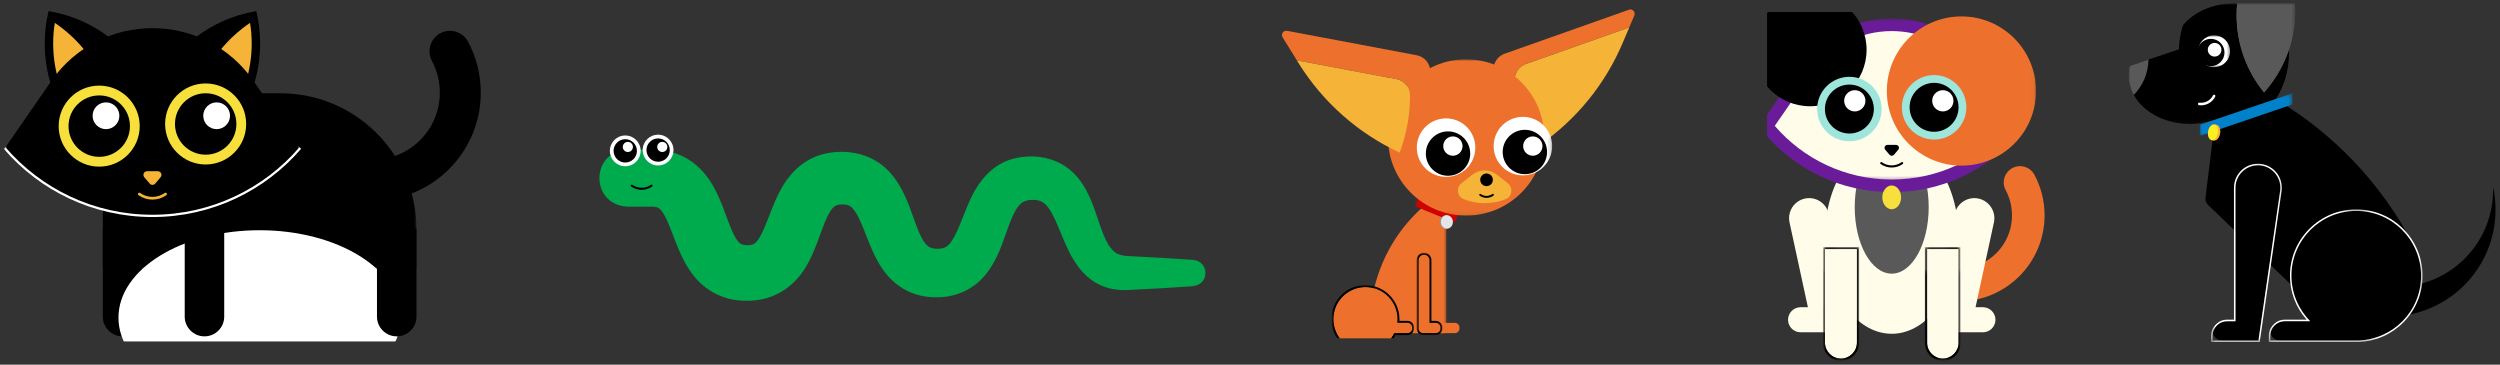 <?xml version="1.0" encoding="UTF-8"?>
<svg id="Layer_2" data-name="Layer 2" xmlns="http://www.w3.org/2000/svg" xmlns:xlink="http://www.w3.org/1999/xlink" viewBox="0 0 636.66 92.87">
  <rect x="0" y="0" width="636.66" height="92.87" fill="#333333" stroke="none"/>
  <defs>
    <style>
      .cls-1 {
        stroke: #f5b338;
        stroke-width: .7px;
      }

      .cls-1, .cls-2, .cls-3, .cls-4, .cls-5, .cls-6, .cls-7, .cls-8, .cls-9, .cls-10 {
        fill: none;
      }

      .cls-1, .cls-4, .cls-5, .cls-6, .cls-7, .cls-9, .cls-10 {
        stroke-linecap: round;
      }

      .cls-1, .cls-4, .cls-5, .cls-7, .cls-9 {
        stroke-linejoin: round;
      }

      .cls-11 {
        mask: url(#mask-15);
      }

      .cls-12 {
        mask: url(#mask-14);
      }

      .cls-13 {
        mask: url(#mask-13);
      }

      .cls-14 {
        mask: url(#mask-12);
      }

      .cls-15 {
        mask: url(#mask-11);
      }

      .cls-16 {
        mask: url(#mask-16);
      }

      .cls-17 {
        mask: url(#mask-10);
      }

      .cls-18 {
        clip-path: url(#clippath);
      }

      .cls-2, .cls-19, .cls-20, .cls-21, .cls-22, .cls-23, .cls-24, .cls-25, .cls-26, .cls-27, .cls-28, .cls-29, .cls-30, .cls-31, .cls-32, .cls-33 {
        stroke-width: 0px;
      }

      .cls-34 {
        mask: url(#mask);
      }

      .cls-3 {
        stroke: #6a1b9a;
        stroke-width: 6.46px;
      }

      .cls-3, .cls-6, .cls-8, .cls-10 {
        stroke-miterlimit: 10;
      }

      .cls-4 {
        stroke-width: .55px;
      }

      .cls-4, .cls-5, .cls-7, .cls-10 {
        stroke: #000;
      }

      .cls-35 {
        clip-path: url(#clippath-1);
      }

      .cls-36 {
        clip-path: url(#clippath-4);
      }

      .cls-37 {
        clip-path: url(#clippath-3);
      }

      .cls-38 {
        clip-path: url(#clippath-2);
      }

      .cls-39 {
        clip-path: url(#clippath-7);
      }

      .cls-40 {
        clip-path: url(#clippath-8);
      }

      .cls-41 {
        clip-path: url(#clippath-6);
      }

      .cls-42 {
        clip-path: url(#clippath-5);
      }

      .cls-43 {
        clip-path: url(#clippath-9);
      }

      .cls-5 {
        stroke-width: .52px;
      }

      .cls-44 {
        clip-path: url(#clippath-20);
      }

      .cls-45 {
        clip-path: url(#clippath-21);
      }

      .cls-46 {
        clip-path: url(#clippath-24);
      }

      .cls-47 {
        clip-path: url(#clippath-23);
      }

      .cls-48 {
        clip-path: url(#clippath-22);
      }

      .cls-49 {
        clip-path: url(#clippath-25);
      }

      .cls-50 {
        clip-path: url(#clippath-44);
      }

      .cls-51 {
        clip-path: url(#clippath-45);
      }

      .cls-52 {
        clip-path: url(#clippath-40);
      }

      .cls-53 {
        clip-path: url(#clippath-42);
      }

      .cls-54 {
        clip-path: url(#clippath-41);
      }

      .cls-55 {
        clip-path: url(#clippath-47);
      }

      .cls-56 {
        clip-path: url(#clippath-43);
      }

      .cls-57 {
        clip-path: url(#clippath-46);
      }

      .cls-58 {
        clip-path: url(#clippath-48);
      }

      .cls-59 {
        clip-path: url(#clippath-27);
      }

      .cls-60 {
        clip-path: url(#clippath-28);
      }

      .cls-61 {
        clip-path: url(#clippath-26);
      }

      .cls-62 {
        clip-path: url(#clippath-29);
      }

      .cls-63 {
        clip-path: url(#clippath-34);
      }

      .cls-64 {
        clip-path: url(#clippath-35);
      }

      .cls-65 {
        clip-path: url(#clippath-36);
      }

      .cls-66 {
        clip-path: url(#clippath-37);
      }

      .cls-67 {
        clip-path: url(#clippath-39);
      }

      .cls-68 {
        clip-path: url(#clippath-33);
      }

      .cls-69 {
        clip-path: url(#clippath-32);
      }

      .cls-70 {
        clip-path: url(#clippath-30);
      }

      .cls-71 {
        clip-path: url(#clippath-38);
      }

      .cls-72 {
        clip-path: url(#clippath-31);
      }

      .cls-73 {
        clip-path: url(#clippath-14);
      }

      .cls-74 {
        clip-path: url(#clippath-13);
      }

      .cls-75 {
        clip-path: url(#clippath-12);
      }

      .cls-76 {
        clip-path: url(#clippath-10);
      }

      .cls-77 {
        clip-path: url(#clippath-15);
      }

      .cls-78 {
        clip-path: url(#clippath-17);
      }

      .cls-79 {
        clip-path: url(#clippath-16);
      }

      .cls-80 {
        clip-path: url(#clippath-19);
      }

      .cls-81 {
        clip-path: url(#clippath-11);
      }

      .cls-82 {
        clip-path: url(#clippath-18);
      }

      .cls-6 {
        stroke: #ed712c;
        stroke-width: 8.3px;
      }

      .cls-7 {
        stroke-width: .5px;
      }

      .cls-8 {
        stroke-width: 1.16px;
      }

      .cls-8, .cls-9 {
        stroke: #fff;
      }

      .cls-9 {
        stroke-width: .65px;
      }

      .cls-10 {
        stroke-width: 10.43px;
      }

      .cls-83 {
        isolation: isolate;
      }

      .cls-84 {
        mask: url(#mask-3);
      }

      .cls-85 {
        mask: url(#mask-2);
      }

      .cls-86 {
        mask: url(#mask-5);
      }

      .cls-87 {
        mask: url(#mask-4);
      }

      .cls-88 {
        mask: url(#mask-1);
      }

      .cls-89 {
        mask: url(#mask-7);
      }

      .cls-90 {
        mask: url(#mask-6);
      }

      .cls-91 {
        mask: url(#mask-8);
      }

      .cls-92 {
        mask: url(#mask-9);
      }

      .cls-20 {
        fill: #f7e03b;
      }

      .cls-21 {
        fill: #595959;
      }

      .cls-22 {
        fill: #ce0201;
      }

      .cls-23 {
        fill: #999;
      }

      .cls-24 {
        fill: #9ee5db;
      }

      .cls-25 {
        fill: #fff;
      }

      .cls-26 {
        fill: #fffde9;
      }

      .cls-27 {
        fill: #fbb03b;
      }

      .cls-28 {
        fill: #fcee21;
      }

      .cls-29 {
        fill: #ed712c;
      }

      .cls-30 {
        fill: #e6e6e6;
      }

      .cls-31 {
        fill: #f5b338;
      }

      .cls-32 {
        fill: #00ab4e;
      }

      .cls-33 {
        fill: #0081c9;
      }
    </style>
    <clipPath id="clippath">
      <rect class="cls-2" y="1" width="124.56" height="86.01"/>
    </clipPath>
    <clipPath id="clippath-1">
      <rect class="cls-2" y="1" width="124.56" height="86.01"/>
    </clipPath>
    <clipPath id="clippath-2">
      <rect class="cls-2" y="1" width="124.56" height="86.01"/>
    </clipPath>
    <mask id="mask" x=".95" y="20.84" width="105.12" height="82.3" maskUnits="userSpaceOnUse">
      <g>
        <rect class="cls-19" x=".95" y="20.84" width="105.12" height="82.3"/>
        <g class="cls-83">
          <path class="cls-25" d="M71.39,23.75h-27.88c-9.57,0-17.33,7.76-17.33,17.33v27.06h79.89v-9.71c0-19.15-15.53-34.68-34.68-34.68"/>
        </g>
      </g>
    </mask>
    <clipPath id="clippath-3">
      <rect class="cls-2" x=".95" y="20.84" width="105.12" height="82.3"/>
    </clipPath>
    <clipPath id="clippath-4">
      <rect class="cls-2" x="1.22" y="3.83" width="75.19" height="59.8"/>
    </clipPath>
    <mask id="mask-1" x="1.22" y="2.67" width="75.19" height="60.96" maskUnits="userSpaceOnUse">
      <g class="cls-36">
        <rect class="cls-19" x="1.22" y="2.67" width="75.19" height="60.96"/>
        <g class="cls-83">
          <path class="cls-25" d="M64.62,20.69C52.14,2.67,25.5,2.67,13.02,20.69L1.39,37.51c9.05,10.52,22.47,17.18,37.43,17.18s28.38-6.66,37.43-17.18l-11.64-16.82Z"/>
        </g>
      </g>
    </mask>
    <clipPath id="clippath-5">
      <rect class="cls-2" x="1.22" y="3.83" width="75.19" height="59.8"/>
    </clipPath>
    <clipPath id="clippath-6">
      <rect class="cls-2" x="151" y="33" width="157.47" height="44.68"/>
    </clipPath>
    <clipPath id="clippath-7">
      <rect class="cls-2" x="151" y="33" width="157.47" height="44.68"/>
    </clipPath>
    <clipPath id="clippath-8">
      <rect class="cls-2" x="325.4" y="1" width="92.05" height="85.22"/>
    </clipPath>
    <clipPath id="clippath-9">
      <rect class="cls-2" x="325.4" y="1" width="92.05" height="85.22"/>
    </clipPath>
    <clipPath id="clippath-10">
      <rect class="cls-2" x="325.4" y="1" width="92.05" height="85.22"/>
    </clipPath>
    <clipPath id="clippath-11">
      <rect class="cls-2" x="339.05" y="48.78" width="29.27" height="41.17"/>
    </clipPath>
    <mask id="mask-2" x="339.05" y="48.61" width="29.27" height="41.34" maskUnits="userSpaceOnUse">
      <g class="cls-81">
        <rect class="cls-19" x="339.05" y="48.61" width="29.27" height="41.34"/>
        <g class="cls-83">
          <path class="cls-25" d="M368.32,49.33v34.97c0,.3-.25.55-.55.55h-18.29c-.32,0-.58-.28-.55-.6v-.41c-.45-14.1,6.58-27.39,18.5-34.94.36-.28.88-.02.88.44"/>
        </g>
      </g>
    </mask>
    <clipPath id="clippath-12">
      <rect class="cls-2" x="339.05" y="48.78" width="29.27" height="41.17"/>
    </clipPath>
    <clipPath id="clippath-13">
      <rect class="cls-2" x="339.05" y="72.6" width="21.08" height="17.35"/>
    </clipPath>
    <mask id="mask-3" x="339.05" y="72.6" width="25.37" height="17.64" maskUnits="userSpaceOnUse">
      <g>
        <rect class="cls-19" x="339.05" y="72.6" width="21.08" height="17.35"/>
        <g class="cls-83">
          <g class="cls-74">
            <rect class="cls-25" x="351.69" y="75.48" width="12.73" height="14.77"/>
          </g>
        </g>
      </g>
    </mask>
    <clipPath id="clippath-14">
      <rect class="cls-2" x="339.05" y="72.6" width="21.08" height="17.35"/>
    </clipPath>
    <clipPath id="clippath-15">
      <rect class="cls-2" x="360.76" y="64.37" width="6.56" height="20.98"/>
    </clipPath>
    <mask id="mask-4" x="360.76" y="64.37" width="14.58" height="21.77" maskUnits="userSpaceOnUse">
      <g>
        <rect class="cls-19" x="360.76" y="64.37" width="6.56" height="20.98"/>
        <g class="cls-83">
          <g class="cls-77">
            <rect class="cls-25" x="362.93" y="66.8" width="12.41" height="19.34"/>
          </g>
        </g>
      </g>
    </mask>
    <clipPath id="clippath-16">
      <rect class="cls-2" x="360.76" y="64.37" width="6.56" height="20.98"/>
    </clipPath>
    <clipPath id="clippath-17">
      <rect class="cls-2" x="360.27" y="47.82" width="12.13" height="8.86"/>
    </clipPath>
    <mask id="mask-5" x="348.9" y="47.82" width="23.49" height="37.02" maskUnits="userSpaceOnUse">
      <g>
        <rect class="cls-19" x="360.27" y="47.82" width="12.13" height="8.86"/>
        <g class="cls-83">
          <g class="cls-78">
            <path class="cls-25" d="M368.32,49.33v34.97c0,.3-.25.55-.55.55h-18.29c-.32,0-.58-.28-.55-.6v-.41c-.45-14.1,6.58-27.39,18.5-34.94.36-.28.88-.02.88.44"/>
          </g>
        </g>
      </g>
    </mask>
    <clipPath id="clippath-18">
      <rect class="cls-2" x="360.27" y="47.82" width="12.13" height="8.86"/>
    </clipPath>
    <clipPath id="clippath-19">
      <rect class="cls-2" x="380.33" y="2.41" width="35.97" height="36.62"/>
    </clipPath>
    <clipPath id="clippath-20">
      <rect class="cls-2" x="380.33" y="2.41" width="35.97" height="36.62"/>
    </clipPath>
    <mask id="mask-6" x="353.45" y="15.11" width="41.83" height="39.81" maskUnits="userSpaceOnUse">
      <g>
        <rect class="cls-19" x="353.45" y="15.11" width="41.83" height="39.81"/>
        <g class="cls-83">
          <path class="cls-25" d="M393.26,35.01c0,10.99-8.91,19.9-19.9,19.9s-19.9-8.91-19.9-19.9,8.91-19.9,19.9-19.9,19.9,8.91,19.9,19.9"/>
        </g>
      </g>
    </mask>
    <clipPath id="clippath-21">
      <rect class="cls-2" x="353.45" y="15.11" width="41.83" height="39.81"/>
    </clipPath>
    <clipPath id="clippath-22">
      <rect class="cls-2" x="326.46" y="7.84" width="37.77" height="32.16"/>
    </clipPath>
    <clipPath id="clippath-23">
      <rect class="cls-2" x="326.46" y="7.84" width="37.77" height="32.16"/>
    </clipPath>
    <clipPath id="clippath-24">
      <rect class="cls-2" x="450" y="3" width="72" height="89.87"/>
    </clipPath>
    <clipPath id="clippath-25">
      <rect class="cls-2" x="450" y="3" width="72" height="89.87"/>
    </clipPath>
    <clipPath id="clippath-26">
      <rect class="cls-2" x="450" y="3" width="72" height="89.87"/>
    </clipPath>
    <clipPath id="clippath-27">
      <rect class="cls-2" x="447.89" y="4.69" width="67.73" height="44.27"/>
    </clipPath>
    <clipPath id="clippath-28">
      <rect class="cls-2" x="442.46" y="-32.86" width="78.59" height="81.81"/>
    </clipPath>
    <mask id="mask-7" x="442.46" y="-32.86" width="78.59" height="117.85" maskUnits="userSpaceOnUse">
      <g class="cls-59">
        <rect class="cls-19" x="442.46" y="-32.86" width="78.59" height="81.81"/>
        <g class="cls-83">
          <g class="cls-60">
            <path class="cls-25" d="M498.77,60.27c0,13.66-7.62,24.73-17.01,24.73s-17.01-11.07-17.01-24.73,7.62-24.73,17.01-24.73,17.01,11.07,17.01,24.73"/>
          </g>
        </g>
      </g>
    </mask>
    <clipPath id="clippath-29">
      <rect class="cls-2" x="447.89" y="4.69" width="67.73" height="44.27"/>
    </clipPath>
    <clipPath id="clippath-30">
      <rect class="cls-2" x="464.19" y="62.88" width="35.13" height="29"/>
    </clipPath>
    <mask id="mask-8" x="455.35" y="35.54" width="52.82" height="56.33" maskUnits="userSpaceOnUse">
      <g>
        <rect class="cls-19" x="464.19" y="62.88" width="35.13" height="29"/>
        <g class="cls-83">
          <g class="cls-70">
            <path class="cls-25" d="M496.5,84.61h0c-2.75-.59-4.51-3.33-3.91-6.07l5.21-24.06c.59-2.75,3.33-4.51,6.07-3.91,2.75.59,4.51,3.33,3.91,6.08l-5.21,24.06c-.59,2.75-3.33,4.51-6.07,3.91"/>
            <path class="cls-25" d="M498.75,78.24h6.23c1.75,0,3.19,1.43,3.19,3.19s-1.43,3.19-3.19,3.19h-6.23c-1.75,0-3.19-1.43-3.19-3.19s1.43-3.19,3.19-3.19"/>
            <path class="cls-25" d="M467.01,84.61h0c2.75-.59,4.51-3.33,3.91-6.07l-5.21-24.06c-.59-2.75-3.33-4.51-6.07-3.91-2.75.59-4.51,3.33-3.91,6.08l5.21,24.06c.59,2.75,3.33,4.51,6.07,3.91"/>
            <path class="cls-25" d="M464.77,78.24h-6.23c-1.75,0-3.19,1.43-3.19,3.19s1.43,3.19,3.19,3.19h6.23c1.75,0,3.19-1.43,3.19-3.19s-1.43-3.19-3.19-3.19"/>
            <path class="cls-25" d="M498.77,60.27c0,13.66-7.62,24.73-17.01,24.73s-17.01-11.07-17.01-24.73,7.62-24.73,17.01-24.73,17.01,11.07,17.01,24.73"/>
          </g>
        </g>
      </g>
    </mask>
    <clipPath id="clippath-31">
      <rect class="cls-2" x="464.19" y="62.88" width="35.13" height="29"/>
    </clipPath>
    <clipPath id="clippath-32">
      <rect class="cls-2" x="464.19" y="62.88" width="9.25" height="29"/>
    </clipPath>
    <mask id="mask-9" x="461.44" y="62.88" width="28.61" height="37.03" maskUnits="userSpaceOnUse">
      <g>
        <rect class="cls-19" x="464.19" y="62.88" width="9.25" height="29"/>
        <g class="cls-83">
          <g class="cls-69">
            <rect class="cls-25" x="461.44" y="69.15" width="28.61" height="30.76"/>
          </g>
        </g>
      </g>
    </mask>
    <clipPath id="clippath-33">
      <rect class="cls-2" x="464.19" y="62.88" width="9.25" height="29"/>
    </clipPath>
    <clipPath id="clippath-34">
      <rect class="cls-2" x="490.21" y="62.88" width="9.11" height="29"/>
    </clipPath>
    <mask id="mask-10" x="473.89" y="62.88" width="27.56" height="37.03" maskUnits="userSpaceOnUse">
      <g>
        <rect class="cls-19" x="490.21" y="62.88" width="9.11" height="29"/>
        <g class="cls-83">
          <g class="cls-63">
            <rect class="cls-25" x="473.89" y="69.15" width="27.56" height="30.76"/>
          </g>
        </g>
      </g>
    </mask>
    <clipPath id="clippath-35">
      <rect class="cls-2" x="490.21" y="62.88" width="9.12" height="29"/>
    </clipPath>
    <mask id="mask-11" x="446.57" y="-1.72" width="71.94" height="47.45" maskUnits="userSpaceOnUse">
      <g>
        <rect class="cls-19" x="446.57" y="-1.72" width="71.94" height="47.45"/>
        <g class="cls-83">
          <path class="cls-25" d="M502.29,18.67c-9.93-14.34-31.13-14.34-41.06,0l-9.26,13.38c7.21,8.37,17.88,13.67,29.79,13.67s22.58-5.3,29.79-13.67l-9.26-13.38Z"/>
        </g>
      </g>
    </mask>
    <clipPath id="clippath-36">
      <rect class="cls-2" x="446.57" y="-1.72" width="71.94" height="47.45"/>
    </clipPath>
    <clipPath id="clippath-37">
      <rect class="cls-2" x="541" width="95.66" height="87.57"/>
    </clipPath>
    <clipPath id="clippath-38">
      <rect class="cls-2" x="541" width="95.66" height="87.57"/>
    </clipPath>
    <clipPath id="clippath-39">
      <rect class="cls-2" x="541" width="95.66" height="87.57"/>
    </clipPath>
    <clipPath id="clippath-40">
      <rect class="cls-2" x="577.77" y="53.32" width="39.18" height="33.78"/>
    </clipPath>
    <mask id="mask-12" x="561.64" y="21.44" width="59.61" height="65.67" maskUnits="userSpaceOnUse">
      <g>
        <rect class="cls-19" x="577.77" y="53.32" width="39.18" height="33.78"/>
        <g class="cls-83">
          <g class="cls-52">
            <path class="cls-25" d="M614.48,62.13l-19.69,21.27-32.54-31.28c-.46-.45-.69-1.09-.59-1.73l2.89-23.67,7.88-5.28c2.49,1.2,4.92,2.51,7.29,3.92,14.68,8.76,26.74,21.46,34.7,36.65.02.04.04.08.07.13"/>
            <rect class="cls-19" x="594.54" y="45.65" width="26.71" height="36.15"/>
          </g>
        </g>
      </g>
    </mask>
    <clipPath id="clippath-41">
      <rect class="cls-2" x="577.77" y="53.32" width="39.18" height="33.78"/>
    </clipPath>
    <clipPath id="clippath-42">
      <rect class="cls-2" x="563.07" y="41.7" width="18.03" height="45.4"/>
    </clipPath>
    <clipPath id="clippath-43">
      <rect class="cls-2" x="563.07" y="41.7" width="18.08" height="45.4"/>
    </clipPath>
    <mask id="mask-13" x="561.64" y="21.44" width="52.84" height="65.67" maskUnits="userSpaceOnUse">
      <g class="cls-53">
        <rect class="cls-19" x="563.07" y="41.7" width="18.08" height="45.4"/>
        <g class="cls-83">
          <g class="cls-56">
            <path class="cls-25" d="M614.48,62.13l-19.69,21.27-32.54-31.28c-.46-.45-.69-1.09-.59-1.73l2.89-23.67,7.88-5.28c2.49,1.2,4.92,2.51,7.29,3.92,14.68,8.76,26.74,21.46,34.7,36.65.02.04.04.08.07.13"/>
            <polygon class="cls-19" points="566.5 48.82 582.63 54.5 585.47 36.69 567.66 38.88 566.5 48.82"/>
          </g>
        </g>
      </g>
    </mask>
    <clipPath id="clippath-44">
      <rect class="cls-2" x="563.07" y="41.7" width="18.03" height="45.4"/>
    </clipPath>
    <mask id="mask-14" x="542.06" y=".86" width="42.44" height="30.72" maskUnits="userSpaceOnUse">
      <g>
        <rect class="cls-19" x="542.06" y=".86" width="42.44" height="30.72"/>
        <g class="cls-83">
          <path class="cls-25" d="M582.94,13.31c0,2.44-.37,4.77-1.03,6.9-2.09,6.67-7.12,11.37-13,11.37-1.69,0-3.31-.39-4.81-1.1h0c-1.96.71-4.14,1.1-6.43,1.1-8.62,0-15.61-5.58-15.61-12.45,0-.64.06-1.28.18-1.9.05-.27.25-.49.51-.58l10.55-3.56,1.59-.54c.06-2.03.38-3.98.92-5.79,0,0,0,0,0,0,.07-.24.19-.45.35-.63,1.67-1.88,3.98-3.38,6.68-4.29,1.87-.63,3.92-.98,6.07-.98,5.42,0,10.2,2.21,13,5.56.67,2.13,1.03,4.46,1.03,6.9"/>
        </g>
      </g>
    </mask>
    <clipPath id="clippath-45">
      <rect class="cls-2" x="542.06" y=".86" width="42.44" height="30.72"/>
    </clipPath>
    <mask id="mask-15" x="559.54" y="9" width="8.37" height="8.1" maskUnits="userSpaceOnUse">
      <g>
        <rect class="cls-19" x="559.54" y="9" width="8.37" height="8.1"/>
        <g class="cls-83">
          <path class="cls-25" d="M567.91,13.05c0,2.24-1.81,4.05-4.05,4.05s-4.05-1.81-4.05-4.05,1.81-4.05,4.05-4.05,4.05,1.81,4.05,4.05"/>
        </g>
      </g>
    </mask>
    <clipPath id="clippath-46">
      <rect class="cls-2" x="559.54" y="9" width="8.37" height="8.1"/>
    </clipPath>
    <clipPath id="clippath-47">
      <rect class="cls-2" x="560.22" y="23.75" width="23.57" height="10.87"/>
    </clipPath>
    <mask id="mask-16" x="560.22" y="21.44" width="54.26" height="61.96" maskUnits="userSpaceOnUse">
      <g>
        <rect class="cls-19" x="560.22" y="23.75" width="23.57" height="10.87"/>
        <g class="cls-83">
          <g class="cls-55">
            <path class="cls-25" d="M614.48,62.13l-19.69,21.27-32.54-31.28c-.46-.45-.69-1.09-.59-1.73l2.89-23.67,7.88-5.28c2.49,1.2,4.92,2.51,7.29,3.92,14.68,8.76,26.74,21.46,34.7,36.65.02.04.04.08.07.13"/>
          </g>
        </g>
      </g>
    </mask>
    <clipPath id="clippath-48">
      <rect class="cls-2" x="560.22" y="23.75" width="23.57" height="10.87"/>
    </clipPath>
  </defs>
  <g id="Layer_1-2" data-name="Layer 1">
    <g id="Black_Cat_2" data-name="Black Cat 2">
      <g class="cls-18">
        <g class="cls-35">
          <g class="cls-38">
            <path class="cls-10" d="M114.59,13.06c1.68,3.14,2.63,6.72,2.63,10.53,0,12.32-9.99,22.31-22.31,22.31"/>
            <path class="cls-19" d="M31.21,85.66h0c-2.77,0-5.03-2.26-5.03-5.03v-22.38h10.06v22.38c0,2.77-2.26,5.03-5.03,5.03"/>
            <path class="cls-19" d="M80.17,85.66h0c-2.77,0-5.03-2.26-5.03-5.03v-22.38h10.06v22.38c0,2.77-2.26,5.03-5.03,5.03"/>
            <g class="cls-34">
              <g class="cls-37">
                <path class="cls-19" d="M71.39,23.75h-27.88c-9.57,0-17.33,7.76-17.33,17.33v27.06h79.89v-9.71c0-19.15-15.53-34.68-34.68-34.68"/>
                <path class="cls-25" d="M102.07,80.89c0-12.29-16.1-22.26-35.95-22.26s-35.95,9.96-35.95,22.26,16.1,22.26,35.95,22.26,35.95-9.96,35.95-22.26"/>
                <path class="cls-8" d="M1.39,37.51c9.05,10.52,22.47,17.18,37.43,17.18s28.38-6.66,37.43-17.18"/>
              </g>
            </g>
            <path class="cls-19" d="M101.03,85.66h0c-2.77,0-5.03-2.26-5.03-5.03v-22.38h10.06v22.38c0,2.77-2.26,5.03-5.03,5.03"/>
            <path class="cls-19" d="M52.07,85.66h0c-2.77,0-5.03-2.26-5.03-5.03v-22.38h10.06v22.38c0,2.77-2.26,5.03-5.03,5.03"/>
            <path class="cls-19" d="M60.09,30.94c3.88-5.64,6.16-12.48,6.16-19.85,0-2.84-.34-5.61-.98-8.25-8.46,1.4-15.89,5.82-21.16,12.12l15.98,15.98Z"/>
            <path class="cls-31" d="M58.54,29.38c3.51-5.23,5.56-11.52,5.56-18.29,0-1.79-.15-3.55-.42-5.27-5.71,3.87-10.22,9.38-12.85,15.85l7.71,7.71Z"/>
            <path class="cls-19" d="M33.53,14.96c-5.26-6.3-12.7-10.73-21.16-12.12-.64,2.65-.98,5.41-.98,8.25,0,7.37,2.27,14.2,6.16,19.85l15.98-15.98Z"/>
            <path class="cls-31" d="M26.81,21.67c-2.63-6.47-7.14-11.98-12.85-15.85-.28,1.72-.42,3.47-.42,5.27,0,6.77,2.05,13.06,5.56,18.29l7.71-7.71Z"/>
            <g class="cls-88">
              <g class="cls-42">
                <path class="cls-19" d="M64.62,20.69C52.14,2.67,25.5,2.67,13.02,20.69L1.39,37.51c9.05,10.52,22.47,17.18,37.43,17.18s28.38-6.66,37.43-17.18l-11.64-16.82Z"/>
              </g>
            </g>
            <path class="cls-1" d="M42.16,49.42c-.94.67-2.09,1.07-3.34,1.07s-2.4-.4-3.34-1.07"/>
            <path class="cls-31" d="M39.53,46.75l1.37-1.61c.52-.61.08-1.54-.71-1.54h-2.73c-.8,0-1.23.93-.71,1.54l1.37,1.61c.37.44,1.05.44,1.43,0"/>
            <path class="cls-20" d="M35.58,32.12c0,5.7-4.62,10.32-10.32,10.32s-10.32-4.62-10.32-10.32,4.62-10.32,10.32-10.32,10.32,4.62,10.32,10.32"/>
            <path class="cls-20" d="M62.69,31.57c0,5.7-4.62,10.32-10.32,10.32s-10.32-4.62-10.32-10.32,4.62-10.32,10.32-10.32,10.32,4.62,10.32,10.32"/>
            <path class="cls-19" d="M33.09,32.12c0,4.32-3.5,7.82-7.82,7.82s-7.82-3.5-7.82-7.82,3.5-7.82,7.82-7.82,7.82,3.5,7.82,7.82"/>
            <path class="cls-25" d="M30.4,29.48c0,1.88-1.53,3.41-3.41,3.41s-3.41-1.53-3.41-3.41,1.53-3.41,3.41-3.41,3.41,1.53,3.41,3.41"/>
            <path class="cls-19" d="M60.2,31.57c0,4.32-3.5,7.82-7.82,7.82s-7.82-3.5-7.82-7.82,3.5-7.82,7.82-7.82,7.82,3.5,7.82,7.82"/>
            <path class="cls-25" d="M58.58,29.48c0,1.88-1.53,3.41-3.41,3.41s-3.41-1.53-3.41-3.41,1.53-3.41,3.41-3.41,3.41,1.53,3.41,3.41"/>
          </g>
        </g>
      </g>
    </g>
    <g id="Green_Snake" data-name="Green Snake">
      <g class="cls-41">
        <g class="cls-39">
          <path class="cls-32" d="M303.95,72.86c-5.56.42-11.11.72-16.67.99-1.25.07-2.51,0-3.75-.21-6.3-1.1-9.85-6.05-12.2-11.53-.88-2.01-1.66-4.03-2.52-5.94-1.25-2.58-2.37-4.95-4.95-5.23-2.59-.22-3.98.39-5.26,2.69-1.88,3.38-2.76,7.61-4.69,11.59-.88,1.87-2.15,3.99-3.71,5.61-3,3.26-7.4,4.92-11.71,4.88-5.41.07-10.23-2.32-13.42-6.76-1.6-2.16-2.79-4.76-3.76-7.15-.81-1.97-1.51-3.95-2.35-5.75-.47-1-.98-1.98-1.65-2.8-.71-.89-1.54-1.21-2.72-1.19-.67,0-1.4.07-1.97.43-.49.33-.83.78-1.18,1.31-.61.98-1.04,1.92-1.53,3.14-1.09,2.76-2.33,6.71-3.92,9.67-3.16,6.21-8.71,10.05-15.88,9.99-6.28.04-11.47-2.99-14.75-8.19-1.45-2.21-2.53-4.81-3.45-7.17-.9-2.27-1.62-4.49-2.75-6.5-.44-.74-.91-1.54-1.68-1.9-.37-.14-.83-.21-1.25-.21,0,0-6.34,0-6.35,0-9.61-.38-9.68-14.14,0-14.54h3.25c1.3,0,2.77-.02,4.04.03,6.51.32,11.53,3.9,14.6,9.54,2.09,3.72,3.11,7.6,4.63,11.08.51,1.14,1.22,2.62,2.15,3.29.4.28.96.37,1.46.4.67.03,1.37.01,1.95-.29.99-.58,1.7-2,2.27-3.17,1.51-3.28,2.76-7.44,4.71-10.89,2.33-4.26,6.04-7.72,10.89-8.88,4.7-1.12,9.87-.52,13.98,2.26,4.36,2.92,6.68,7.95,8.34,12.67.97,2.48,2.34,7.47,4.48,8.78.84.51,2.48.53,3.41.32,1.59-.39,2.36-1.82,3.16-3.27,1.25-2.41,2.41-5.91,3.7-8.73,2.24-5.08,5.84-9.57,11.57-10.92,4-.92,8.25-.54,11.9,1.49,9.36,5.29,8.6,18.38,13.5,22.39.89.69,2.05.95,3.18,1.01,5.63.28,11.25.58,16.87,1,4.04.41,4.12,6.19,0,6.64"/>
          <path class="cls-5" d="M165.93,47.28c-.71.51-1.58.8-2.52.8s-1.81-.3-2.52-.8"/>
          <path class="cls-25" d="M163.15,38.42c0,2.16-1.75,3.92-3.92,3.92s-3.92-1.75-3.92-3.92,1.75-3.92,3.92-3.92,3.92,1.75,3.92,3.92"/>
          <path class="cls-25" d="M171.51,38.22c0,2.16-1.75,3.92-3.92,3.92s-3.92-1.75-3.92-3.92,1.75-3.92,3.92-3.92,3.92,1.75,3.92,3.92"/>
          <path class="cls-19" d="M162.2,38.42c0,1.64-1.33,2.97-2.97,2.97s-2.97-1.33-2.97-2.97,1.33-2.97,2.97-2.97,2.97,1.33,2.97,2.97"/>
          <path class="cls-25" d="M161.18,37.42c0,.71-.58,1.29-1.29,1.29s-1.29-.58-1.29-1.29.58-1.29,1.29-1.29,1.29.58,1.29,1.29"/>
          <path class="cls-19" d="M170.57,38.22c0,1.64-1.33,2.97-2.97,2.97s-2.97-1.33-2.97-2.97,1.33-2.97,2.97-2.97,2.97,1.33,2.97,2.97"/>
          <path class="cls-25" d="M169.95,37.42c0,.71-.58,1.29-1.29,1.29s-1.29-.58-1.29-1.29.58-1.29,1.29-1.29,1.29.58,1.29,1.29"/>
        </g>
      </g>
    </g>
    <g id="Chihuahua">
      <g class="cls-40">
        <g class="cls-43">
          <g class="cls-76">
            <path class="cls-29" d="M352.87,78.84l-1.03,3.38c-3.98-1.45-7.54-3.77-10.46-6.72,3.46,1.87,7.35,3.05,11.49,3.34"/>
            <path class="cls-29" d="M367.29,84.84h3.21c.64,0,1.17-.53,1.17-1.17v-.28c0-.64-.53-1.17-1.17-1.17h-3.21c-.64,0-1.17.53-1.17,1.17v.28c0,.64.53,1.17,1.17,1.17"/>
            <g class="cls-85">
              <g class="cls-75">
                <path class="cls-29" d="M368.32,49.33v34.97c0,.3-.25.55-.55.55h-18.29c-.32,0-.58-.28-.55-.6v-.41c-.45-14.1,6.58-27.39,18.5-34.94.36-.28.88-.02.88.43"/>
                <path class="cls-29" d="M358.46,82.22h-2.62c.04-.31.06-.62.06-.94,0-4.51-3.66-8.17-8.17-8.17s-8.17,3.66-8.17,8.17,3.66,8.17,8.17,8.17c3.24,0,6.04-1.88,7.36-4.62.05,0,.1.01.16.01h3.21c.64,0,1.17-.53,1.17-1.17v-.28c0-.64-.53-1.17-1.17-1.17"/>
                <g class="cls-84">
                  <g class="cls-73">
                    <path class="cls-19" d="M347.72,73.1c4.51,0,8.17,3.66,8.17,8.17,0,.32-.02.63-.06.94h2.62c.64,0,1.17.53,1.17,1.17v.28c0,.64-.53,1.17-1.17,1.17h-3.21c-.05,0-.11,0-.16-.01-1.32,2.73-4.12,4.62-7.36,4.62-4.51,0-8.17-3.66-8.17-8.17s3.66-8.17,8.17-8.17M347.72,72.6c-4.78,0-8.67,3.89-8.67,8.67s3.89,8.67,8.67,8.67c1.66,0,3.28-.47,4.67-1.36,1.26-.81,2.29-1.92,2.99-3.24h3.07c.92,0,1.67-.75,1.67-1.67v-.28c0-.92-.75-1.67-1.67-1.67h-2.07c0-.15.01-.3.01-.44,0-4.78-3.89-8.67-8.67-8.67"/>
                  </g>
                </g>
                <path class="cls-29" d="M362.44,84.84h3.21c.64,0,1.17-.53,1.17-1.17v-.28c0-.64-.53-1.17-1.17-1.17h-3.21c-.64,0-1.17.53-1.17,1.17v.28c0,.64.53,1.17,1.17,1.17"/>
                <path class="cls-29" d="M362.65,64.87h0c.77,0,1.39.62,1.39,1.39v17.27h-2.78v-17.27c0-.77.62-1.39,1.39-1.39"/>
                <g class="cls-87">
                  <g class="cls-79">
                    <path class="cls-19" d="M362.65,64.87c.77,0,1.39.62,1.39,1.39v15.96h1.61c.64,0,1.17.53,1.17,1.17v.28c0,.64-.53,1.17-1.17,1.17h-3.21c-.64,0-1.17-.53-1.17-1.17v-17.41c0-.77.62-1.39,1.39-1.39M362.65,64.37c-1.04,0-1.89.85-1.89,1.89v17.41c0,.92.75,1.67,1.67,1.67h3.21c.92,0,1.67-.75,1.67-1.67v-.28c0-.92-.75-1.67-1.67-1.67h-1.11v-15.46c0-1.04-.85-1.89-1.89-1.89"/>
                  </g>
                </g>
              </g>
            </g>
            <g class="cls-86">
              <g class="cls-82">
                <rect class="cls-22" x="363.8" y="46.74" width="5.07" height="11.03" transform="translate(179.7 371.78) rotate(-67.83)"/>
              </g>
            </g>
            <path class="cls-23" d="M369.73,56.52c0,.94-.68,1.71-1.52,1.71s-1.52-.76-1.52-1.71.68-1.71,1.52-1.71,1.52.76,1.52,1.71"/>
            <rect class="cls-23" x="368.21" y="54.81" width=".27" height="3.41"/>
            <path class="cls-30" d="M370,56.52c0,.94-.68,1.71-1.52,1.71s-1.52-.76-1.52-1.71.68-1.71,1.52-1.71,1.52.76,1.52,1.71"/>
            <g class="cls-80">
              <g class="cls-44">
                <path class="cls-29" d="M414.82,2.47c.91-.32,1.76.59,1.39,1.47l-1.3,3.04-26.34,9.32c-1.92.68-3.08,2.63-2.77,4.64.71,4.57,2.18,8.98,4.36,13.06l1.66,3.11c-.97.67-1.97,1.31-2.98,1.92l-4.09-7.66c-2.18-4.07-3.65-8.49-4.36-13.05-.31-2.01.85-3.96,2.77-4.64l31.67-11.2Z"/>
                <path class="cls-31" d="M414.91,6.99l-1.7,4.01c-4.5,10.59-11.93,19.64-21.39,26.12l-1.66-3.11c-2.18-4.07-3.65-8.49-4.36-13.06-.31-2.01.85-3.96,2.77-4.64l26.34-9.32Z"/>
              </g>
            </g>
            <g class="cls-90">
              <g class="cls-45">
                <path class="cls-29" d="M393.26,35.01c0,10.99-8.91,19.9-19.9,19.9s-19.9-8.91-19.9-19.9,8.91-19.9,19.9-19.9,19.9,8.91,19.9,19.9"/>
                <path class="cls-25" d="M375.71,37.6c0,4.11-3.33,7.45-7.45,7.45s-7.45-3.33-7.45-7.45,3.33-7.45,7.45-7.45,7.45,3.33,7.45,7.45"/>
                <path class="cls-25" d="M395.28,37.21c0,4.11-3.33,7.45-7.45,7.45s-7.45-3.33-7.45-7.45,3.33-7.45,7.45-7.45,7.45,3.33,7.45,7.45"/>
                <path class="cls-19" d="M374.41,39.11c0,3.12-2.53,5.65-5.65,5.65s-5.65-2.53-5.65-5.65,2.53-5.65,5.65-5.65,5.65,2.53,5.65,5.65"/>
                <path class="cls-25" d="M372.46,37.2c0,1.36-1.1,2.46-2.46,2.46s-2.46-1.1-2.46-2.46,1.1-2.46,2.46-2.46,2.46,1.1,2.46,2.46"/>
                <path class="cls-19" d="M393.98,38.71c0,3.12-2.53,5.65-5.65,5.65s-5.65-2.53-5.65-5.65,2.53-5.65,5.65-5.65,5.65,2.53,5.65,5.65"/>
                <path class="cls-25" d="M392.81,37.2c0,1.36-1.1,2.46-2.46,2.46s-2.46-1.1-2.46-2.46,1.1-2.46,2.46-2.46,2.46,1.1,2.46,2.46"/>
                <path class="cls-31" d="M374.9,44.52l-2.76,2.19c-1.36,1.08-1.07,3.31.52,3.97,3.49,1.43,7.36,1.43,10.85,0,1.59-.65,1.88-2.89.52-3.97l-2.76-2.19c-1.88-1.49-4.48-1.49-6.36,0"/>
                <path class="cls-19" d="M380.18,45.79c0,.89-.72,1.61-1.61,1.61s-1.61-.72-1.61-1.61.72-1.61,1.61-1.61,1.61.72,1.61,1.61"/>
                <path class="cls-7" d="M380.18,49.62c-.46.32-1.01.52-1.61.52s-1.16-.19-1.61-.52"/>
              </g>
            </g>
            <g class="cls-48">
              <g class="cls-47">
                <path class="cls-29" d="M364.24,18.23c0,4.62-.78,9.21-2.31,13.57l-2.87,8.2c-.88-.36-1.75-.74-2.61-1.14l.34-.98c1.53-4.36,2.31-8.95,2.31-13.57,0-2.03-1.45-3.78-3.45-4.16l-25.38-4.78-3.63-5.85c-.51-.82.2-1.85,1.14-1.67l33.01,6.22c2,.38,3.45,2.12,3.45,4.16"/>
                <path class="cls-31" d="M359.09,24.32c0,4.62-.78,9.21-2.31,13.57l-.34.98c-10.61-4.93-19.57-12.86-25.77-22.83l-.41-.66,25.38,4.78c2,.38,3.45,2.12,3.45,4.16"/>
              </g>
            </g>
          </g>
        </g>
      </g>
    </g>
    <g id="Calico_Cat_1" data-name="Calico Cat 1">
      <g class="cls-46">
        <g class="cls-49">
          <g class="cls-61">
            <path class="cls-6" d="M514.43,46.46c1.34,2.5,2.1,5.35,2.1,8.38,0,9.81-7.95,17.76-17.76,17.76"/>
            <path class="cls-26" d="M496.5,84.61h0c-2.75-.59-4.51-3.33-3.91-6.07l5.21-24.06c.59-2.75,3.33-4.51,6.07-3.91s4.51,3.33,3.91,6.07l-5.21,24.06c-.59,2.75-3.33,4.51-6.07,3.91"/>
            <path class="cls-26" d="M498.75,78.24h6.23c1.75,0,3.19,1.43,3.19,3.19s-1.43,3.19-3.19,3.19h-6.23c-1.75,0-3.19-1.43-3.19-3.19s1.43-3.19,3.19-3.19"/>
            <path class="cls-26" d="M467.01,84.61h0c2.75-.59,4.51-3.33,3.91-6.07l-5.21-24.06c-.59-2.75-3.33-4.51-6.07-3.91-2.75.59-4.51,3.33-3.91,6.07l5.21,24.06c.59,2.75,3.33,4.51,6.07,3.91"/>
            <path class="cls-26" d="M464.77,78.24h-6.23c-1.75,0-3.19,1.43-3.19,3.19s1.43,3.19,3.19,3.19h6.23c1.75,0,3.19-1.43,3.19-3.19s-1.43-3.19-3.19-3.19"/>
            <path class="cls-26" d="M498.77,60.27c0,13.66-7.62,24.73-17.01,24.73s-17.01-11.07-17.01-24.73,7.62-24.73,17.01-24.73,17.01,11.07,17.01,24.73"/>
            <path class="cls-21" d="M491.17,52.76c0,9.35-4.22,16.93-9.42,16.93s-9.42-7.58-9.42-16.93,4.22-16.93,9.42-16.93,9.42,7.58,9.42,16.93"/>
            <g class="cls-89">
              <g class="cls-62">
                <path class="cls-3" d="M502.29,18.67c-9.93-14.34-31.13-14.34-41.06,0l-9.26,13.38c7.21,8.37,17.88,13.67,29.79,13.67s22.58-5.3,29.79-13.67l-9.26-13.38Z"/>
              </g>
            </g>
            <path class="cls-26" d="M468.82,91.32h0c-2.24,0-4.07-1.83-4.07-4.07v-27.38h8.15v27.38c0,2.24-1.83,4.07-4.07,4.07"/>
            <path class="cls-26" d="M494.77,91.32h0c-2.2,0-4-1.8-4-4v-27.45h8.01v27.45c0,2.2-1.8,4-4,4"/>
            <g class="cls-91">
              <g class="cls-72">
                <g class="cls-92">
                  <g class="cls-68">
                    <path class="cls-19" d="M472.89,63.43v23.82c0,2.24-1.83,4.07-4.07,4.07s-4.07-1.83-4.07-4.07v-23.82h8.15ZM473.45,62.88h-9.25v24.37c0,2.55,2.08,4.63,4.63,4.63s4.63-2.08,4.63-4.63v-24.37Z"/>
                  </g>
                </g>
                <g class="cls-17">
                  <g class="cls-64">
                    <path class="cls-19" d="M498.77,63.43v23.89c0,2.2-1.8,4-4,4s-4-1.8-4-4v-23.89h8.01ZM499.32,62.88h-9.12v24.44c0,2.51,2.04,4.56,4.56,4.56s4.56-2.04,4.56-4.56v-24.44Z"/>
                  </g>
                </g>
              </g>
            </g>
            <path class="cls-20" d="M484.14,50.26c0,1.67-1.07,3.03-2.39,3.03s-2.39-1.36-2.39-3.03,1.07-3.03,2.39-3.03,2.39,1.36,2.39,3.03"/>
            <path class="cls-29" d="M498.69,26.82c3.09-4.49,4.9-9.93,4.9-15.79,0-2.26-.27-4.46-.78-6.57-6.73,1.11-12.65,4.63-16.84,9.65l12.72,12.72Z"/>
            <path class="cls-20" d="M497.45,25.59c2.79-4.16,4.42-9.17,4.42-14.56,0-1.43-.12-2.83-.34-4.19-4.54,3.08-8.13,7.46-10.22,12.61l6.14,6.14Z"/>
            <path class="cls-19" d="M477.55,14.11c-4.19-5.01-10.11-8.54-16.84-9.65-.51,2.11-.78,4.31-.78,6.57,0,5.86,1.81,11.3,4.9,15.79l12.72-12.72Z"/>
            <path class="cls-20" d="M472.2,19.45c-2.09-5.15-5.68-9.54-10.22-12.61-.22,1.37-.34,2.76-.34,4.19,0,5.39,1.63,10.4,4.42,14.56l6.14-6.14Z"/>
            <g class="cls-15">
              <g class="cls-65">
                <path class="cls-26" d="M502.29,18.67c-9.93-14.34-31.13-14.34-41.06,0l-9.26,13.38c7.21,8.37,17.88,13.67,29.79,13.67s22.58-5.3,29.79-13.67l-9.26-13.38Z"/>
                <path class="cls-29" d="M518.51,23.18c0,10.49-8.51,19-19,19s-19-8.51-19-19,8.51-19,19-19,19,8.51,19,19"/>
                <path class="cls-19" d="M475.35,12.67c0,7.95-6.44,14.39-14.39,14.39s-14.39-6.44-14.39-14.39,6.44-14.39,14.39-14.39,14.39,6.44,14.39,14.39"/>
              </g>
            </g>
            <path class="cls-4" d="M484.41,41.54c-.75.53-1.67.85-2.66.85s-1.91-.31-2.66-.85"/>
            <path class="cls-19" d="M482.33,39.41l1.09-1.28c.41-.48.07-1.23-.57-1.23h-2.18c-.63,0-.98.74-.57,1.23l1.09,1.28c.3.35.84.35,1.13,0"/>
            <path class="cls-24" d="M479.18,27.77c0,4.54-3.68,8.21-8.21,8.21s-8.21-3.68-8.21-8.21,3.68-8.21,8.21-8.21,8.21,3.68,8.21,8.21"/>
            <path class="cls-24" d="M500.76,27.33c0,4.54-3.68,8.21-8.21,8.21s-8.21-3.68-8.21-8.21,3.68-8.21,8.21-8.21,8.21,3.68,8.21,8.21"/>
            <path class="cls-19" d="M477.2,27.77c0,3.44-2.79,6.23-6.23,6.23s-6.23-2.79-6.23-6.23,2.79-6.23,6.23-6.23,6.23,2.79,6.23,6.23"/>
            <path class="cls-25" d="M475.06,25.67c0,1.5-1.22,2.71-2.71,2.71s-2.71-1.22-2.71-2.71,1.22-2.71,2.71-2.71,2.71,1.22,2.71,2.71"/>
            <path class="cls-19" d="M498.77,27.33c0,3.44-2.79,6.23-6.23,6.23s-6.23-2.79-6.23-6.23,2.79-6.23,6.23-6.23,6.23,2.79,6.23,6.23"/>
            <path class="cls-25" d="M497.48,25.67c0,1.5-1.22,2.71-2.71,2.71s-2.71-1.22-2.71-2.71,1.22-2.71,2.71-2.71,2.71,1.22,2.71,2.71"/>
          </g>
        </g>
      </g>
    </g>
    <g id="Black_Lab" data-name="Black Lab">
      <g class="cls-66">
        <g class="cls-71">
          <g class="cls-67">
            <path class="cls-19" d="M635.26,57.17c-1.79,12.72-12.08,22.14-24.32,23.33-2.4.23-4.38-1.85-4.05-4.23.26-1.83,1.81-3.19,3.65-3.21,11.98-.12,22.4-8.98,24.12-21.21.21-1.46.28-2.91.23-4.33.68,3.09.83,6.34.37,9.66"/>
            <path class="cls-19" d="M614.48,62.13l-19.69,21.27-32.54-31.28c-.46-.45-.68-1.09-.59-1.73l2.89-23.67,7.88-5.28c2.49,1.2,4.92,2.51,7.29,3.92,14.68,8.76,26.74,21.46,34.7,36.65.02.04.04.08.07.13"/>
            <path class="cls-19" d="M600.06,53.71c-9.11,0-16.5,7.39-16.5,16.5,0,4.52,1.82,8.61,4.76,11.59h-7.7c-1.36,0-2.46,1.1-2.46,2.46s1.1,2.46,2.46,2.46h19.71c8.99-.14,16.24-7.48,16.24-16.5s-7.39-16.5-16.5-16.5"/>
            <g class="cls-14">
              <g class="cls-54">
                <path class="cls-25" d="M600.06,53.71c9.11,0,16.5,7.39,16.5,16.5s-7.25,16.36-16.24,16.5h0s-22.16,0-22.16,0v-1.2c0-2.04,1.67-3.71,3.71-3.71h6.44c-2.94-2.98-4.76-7.07-4.76-11.59,0-9.11,7.39-16.5,16.5-16.5M600.06,53.32c-4.51,0-8.75,1.76-11.94,4.95-3.19,3.19-4.95,7.43-4.95,11.94,0,4.17,1.5,8.11,4.25,11.2h-5.55c-2.26,0-4.1,1.84-4.1,4.1v1.59h22.94c4.31-.18,8.34-1.95,11.38-5.04,3.13-3.18,4.86-7.39,4.86-11.85s-1.76-8.75-4.95-11.94c-3.19-3.19-7.43-4.95-11.94-4.95"/>
              </g>
            </g>
            <path class="cls-19" d="M575.01,42.09c-3.15,0-5.71,2.56-5.71,5.71v34h-3.38c-1.36,0-2.46,1.1-2.46,2.46s1.1,2.46,2.46,2.46h9.22l5.52-38.1c.5-3.44-2.17-6.53-5.65-6.53"/>
            <g class="cls-13">
              <g class="cls-50">
                <path class="cls-25" d="M575.01,42.09c3.48,0,6.15,3.08,5.65,6.53l-5.52,38.1h-11.68v-1.2c0-2.04,1.67-3.71,3.71-3.71h2.13v-34c0-3.15,2.56-5.71,5.71-5.71ZM575.01,41.7c-3.36,0-6.1,2.74-6.1,6.1v33.61h-1.74c-2.26,0-4.1,1.84-4.1,4.1v1.59h12.4l.05-.33,5.52-38.1c.25-1.75-.27-3.53-1.42-4.86-1.16-1.34-2.84-2.11-4.61-2.11"/>
              </g>
            </g>
            <g class="cls-12">
              <g class="cls-51">
                <path class="cls-19" d="M582.94,13.31c0,2.44-.37,4.77-1.03,6.9-2.09,6.67-7.12,11.37-13,11.37-1.69,0-3.31-.39-4.81-1.1h0c-1.96.71-4.14,1.1-6.43,1.1-8.62,0-15.61-5.58-15.61-12.45,0-.64.06-1.28.18-1.9.05-.27.25-.49.51-.58l10.55-3.56,1.59-.54c.06-2.03.38-3.98.92-5.79,0,0,0,0,0,0,.07-.24.19-.45.35-.63,1.67-1.88,3.98-3.38,6.68-4.29,1.87-.63,3.92-.98,6.07-.98,5.42,0,10.2,2.21,13,5.56.67,2.13,1.03,4.46,1.03,6.9"/>
                <g class="cls-11">
                  <g class="cls-57">
                    <path class="cls-25" d="M567.91,13.05c0,2.24-1.81,4.05-4.05,4.05s-4.05-1.81-4.05-4.05,1.81-4.05,4.05-4.05,4.05,1.81,4.05,4.05"/>
                    <path class="cls-19" d="M566.5,13.37c0,1.92-1.56,3.48-3.48,3.48s-3.48-1.56-3.48-3.48,1.56-3.48,3.48-3.48,3.48,1.56,3.48,3.48"/>
                    <path class="cls-25" d="M565.72,12.67c0,.96-.78,1.74-1.74,1.74s-1.74-.78-1.74-1.74.78-1.74,1.74-1.74,1.74.78,1.74,1.74"/>
                  </g>
                </g>
                <path class="cls-21" d="M547.14,15.16l-4.4,1.49c-.26.09-.46.31-.51.58-.12.62-.18,1.25-.18,1.9,0,1.8.48,3.51,1.34,5.05,2.29-2.32,3.71-5.5,3.75-9.02"/>
                <path class="cls-21" d="M584.5,2.78c0,7.98-3,15.25-7.93,20.76-4.37-5.36-6.99-12.21-6.99-19.66,0-1.02.05-2.03.14-3.02h14.72c.04.64.06,1.28.06,1.92"/>
                <path class="cls-21" d="M584.5,2.78c0,7.98-3,15.25-7.93,20.76-4.37-5.36-6.99-12.21-6.99-19.66,0-1.02.05-2.03.14-3.02h14.72c.04.64.06,1.28.06,1.92"/>
              </g>
            </g>
            <g class="cls-16">
              <g class="cls-58">
                <polygon class="cls-33" points="560.22 34.63 583.79 26.6 583.79 23.75 560.22 31.78 560.22 34.63"/>
              </g>
            </g>
            <path class="cls-9" d="M563.85,24.45c-.33.66-.86,1.24-1.57,1.61-.7.38-1.48.5-2.21.41"/>
            <path class="cls-27" d="M565.39,33.99c-.18,1.11-.89,1.91-1.59,1.8-.7-.11-1.11-1.1-.93-2.21.18-1.11.89-1.91,1.59-1.8.7.11,1.11,1.1.93,2.21"/>
            <rect class="cls-27" x="561.82" y="33.45" width="4.06" height=".57" transform="translate(439.15 584.66) rotate(-80.67)"/>
            <path class="cls-28" d="M564.83,33.9c-.18,1.11-.89,1.91-1.59,1.8-.7-.11-1.11-1.1-.93-2.21.18-1.11.89-1.91,1.59-1.8.7.11,1.11,1.1.93,2.21"/>
          </g>
        </g>
      </g>
    </g>
  </g>
</svg>
